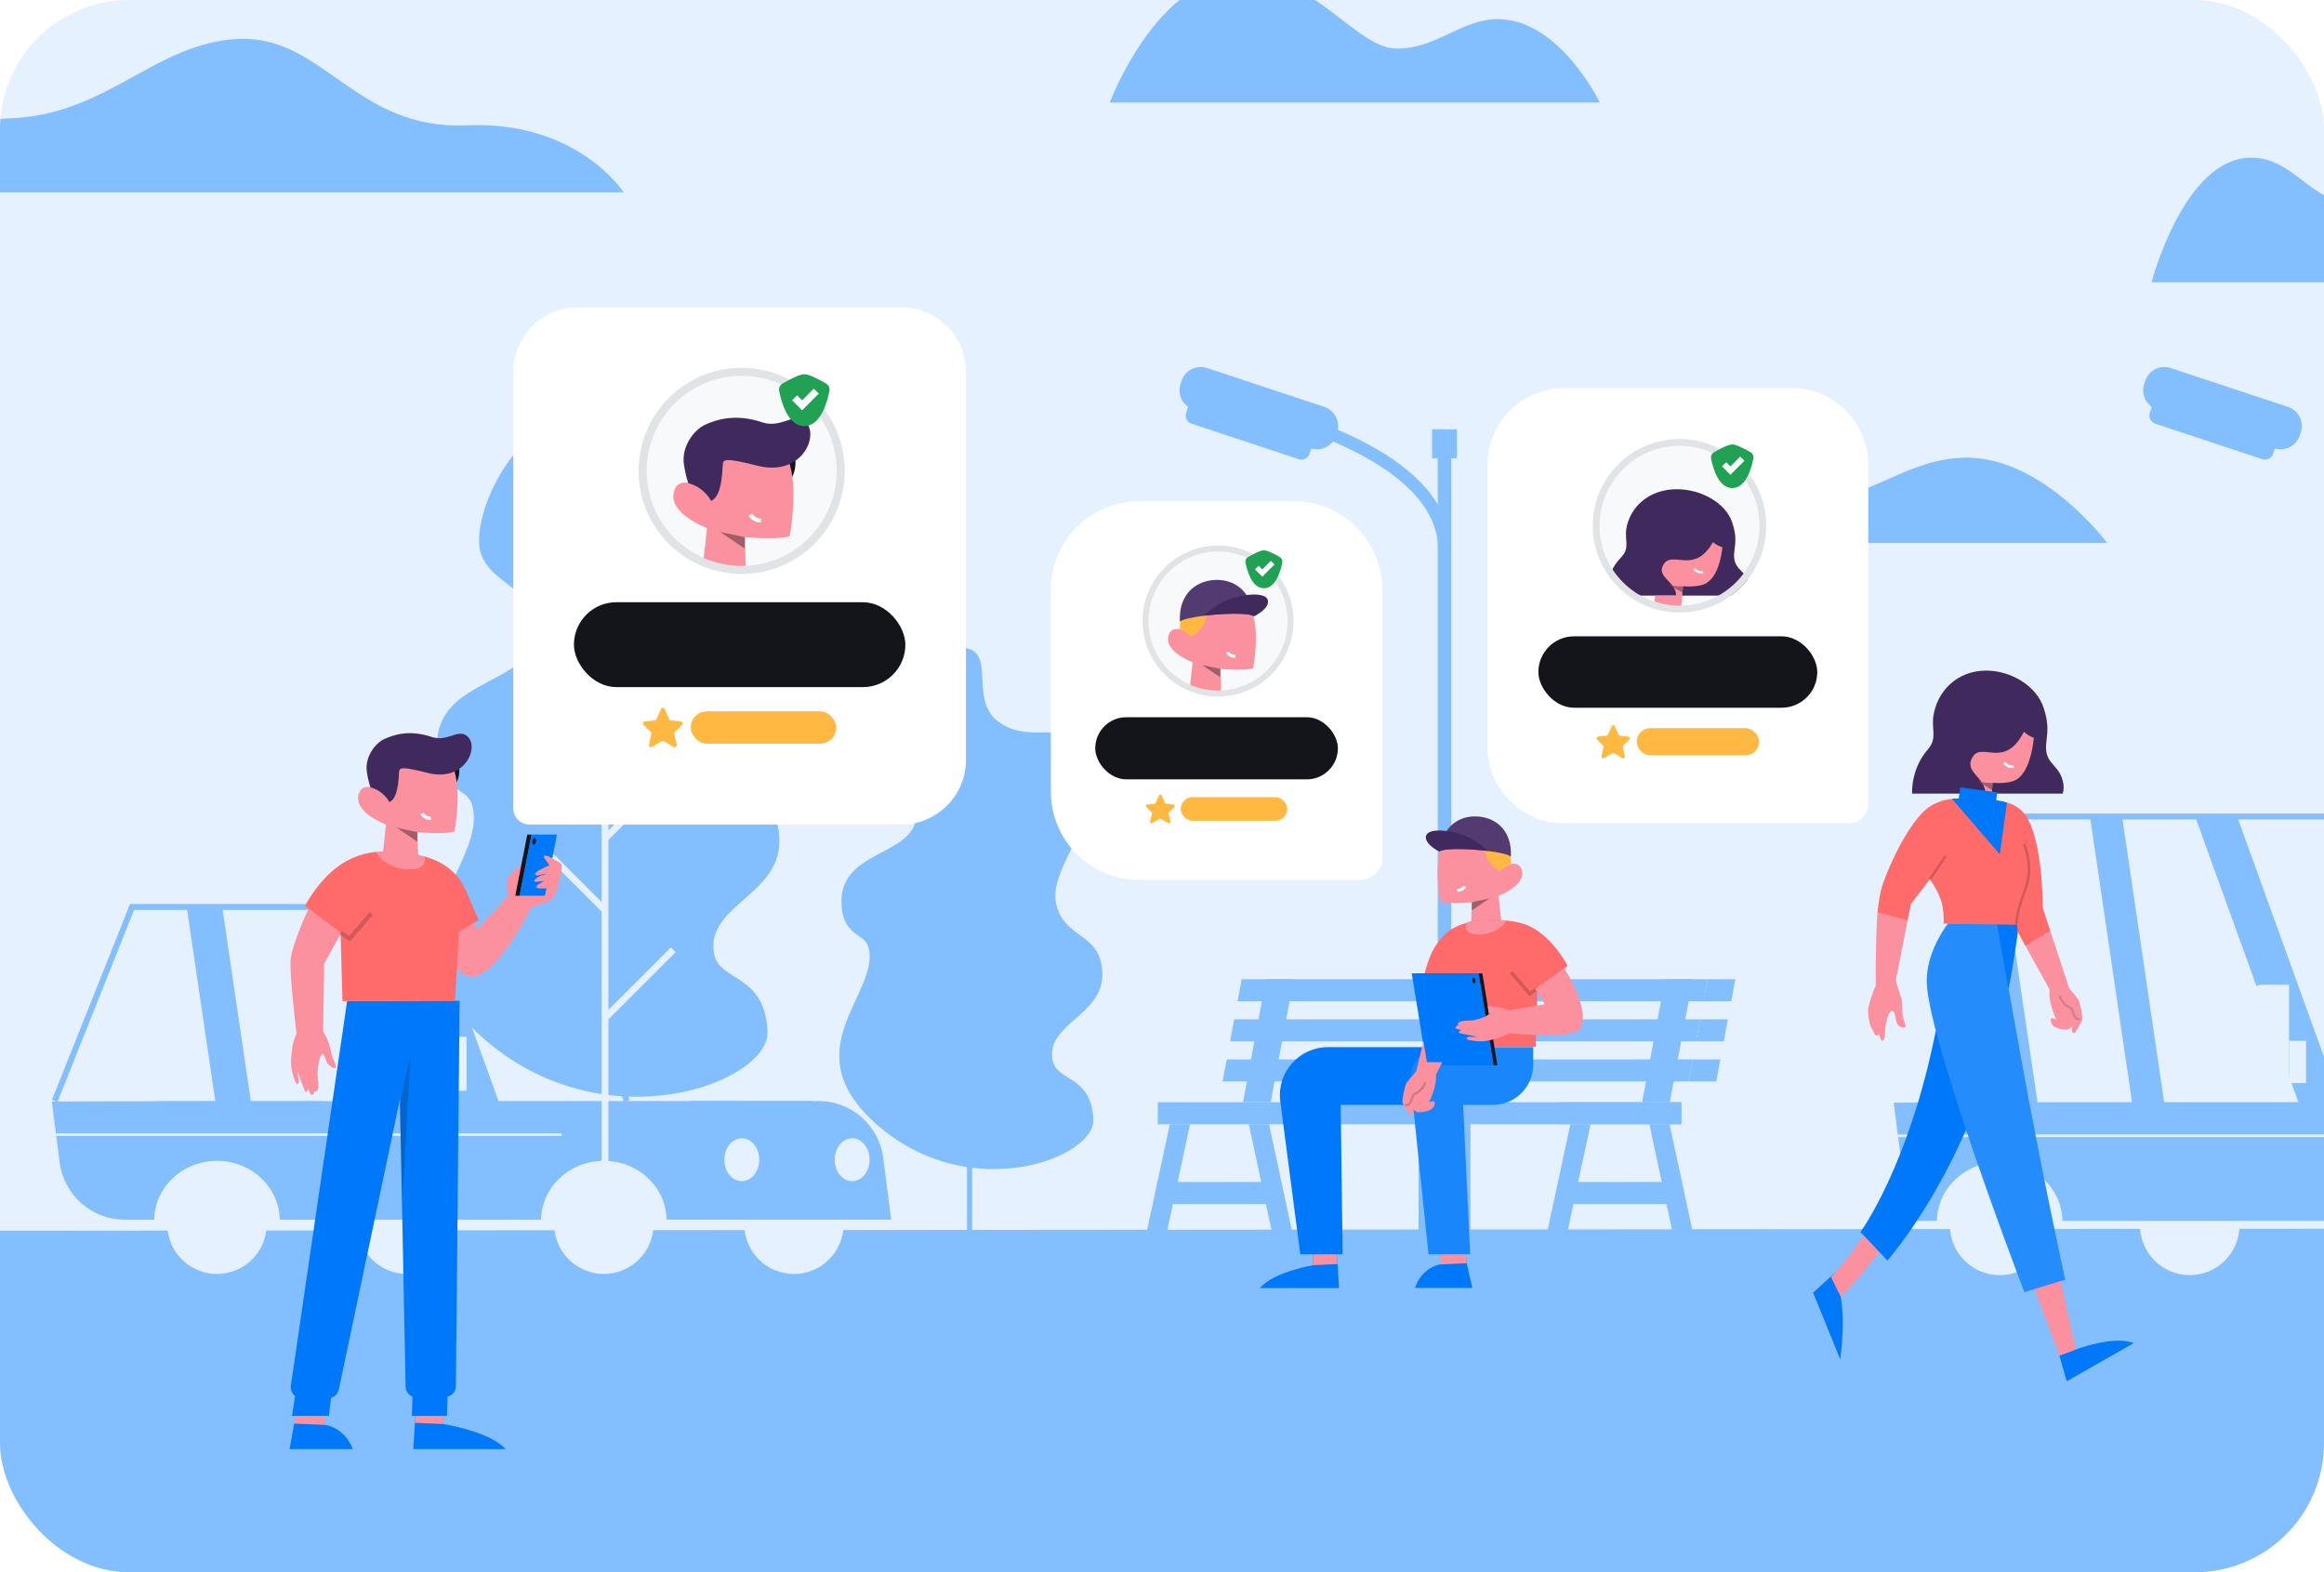 <svg fill="none" height="389" viewBox="0 0 575 389" width="575" xmlns="http://www.w3.org/2000/svg" xmlns:xlink="http://www.w3.org/1999/xlink"><filter id="a" color-interpolation-filters="sRGB" filterUnits="userSpaceOnUse" height="200" width="184" x="91" y="40"><feFlood flood-opacity="0" result="BackgroundImageFix"/><feColorMatrix in="SourceAlpha" type="matrix" values="0 0 0 0 0 0 0 0 0 0 0 0 0 0 0 0 0 0 127 0"/><feOffset dy="8"/><feGaussianBlur stdDeviation="18"/><feColorMatrix type="matrix" values="0 0 0 0 0 0 0 0 0 0 0 0 0 0 0 0 0 0 0.14 0"/><feBlend in2="BackgroundImageFix" mode="normal" result="effect1_dropShadow"/><feBlend in="SourceGraphic" in2="effect1_dropShadow" mode="normal" result="shape"/></filter><filter id="b" color-interpolation-filters="sRGB" filterUnits="userSpaceOnUse" height="165.714" width="154" x="224" y="88"><feFlood flood-opacity="0" result="BackgroundImageFix"/><feColorMatrix in="SourceAlpha" type="matrix" values="0 0 0 0 0 0 0 0 0 0 0 0 0 0 0 0 0 0 127 0"/><feOffset dy="8"/><feGaussianBlur stdDeviation="18"/><feColorMatrix type="matrix" values="0 0 0 0 0 0 0 0 0 0 0 0 0 0 0 0 0 0 0.14 0"/><feBlend in2="BackgroundImageFix" mode="normal" result="effect1_dropShadow"/><feBlend in="SourceGraphic" in2="effect1_dropShadow" mode="normal" result="shape"/></filter><filter id="c" color-interpolation-filters="sRGB" filterUnits="userSpaceOnUse" height="179.714" width="166.25" x="332" y="60"><feFlood flood-opacity="0" result="BackgroundImageFix"/><feColorMatrix in="SourceAlpha" type="matrix" values="0 0 0 0 0 0 0 0 0 0 0 0 0 0 0 0 0 0 127 0"/><feOffset dy="8"/><feGaussianBlur stdDeviation="18"/><feColorMatrix type="matrix" values="0 0 0 0 0 0 0 0 0 0 0 0 0 0 0 0 0 0 0.14 0"/><feBlend in2="BackgroundImageFix" mode="normal" result="effect1_dropShadow"/><feBlend in="SourceGraphic" in2="effect1_dropShadow" mode="normal" result="shape"/></filter><clipPath id="d"><rect height="389" rx="32" width="575"/></clipPath><clipPath id="e"><rect height="51" rx="25.5" width="51" x="158" y="83"/></clipPath><clipPath id="f"><path d="m157 108.357c0-13.452 10.905-24.357 24.357-24.357h2.524c13.451 0 24.356 10.905 24.356 24.357 0 13.451-10.905 24.356-24.356 24.356h-2.524c-13.452 0-24.357-10.905-24.357-24.356z"/></clipPath><clipPath id="g"><path d="m159.098 167.119h47.806v9.762h-47.806z"/></clipPath><clipPath id="h"><path d="m170.903 168h36v8h-36z"/></clipPath><clipPath id="i"><rect height="37.339" rx="18.67" width="37.339" x="282.696" y="126.982"/></clipPath><clipPath id="j"><path d="m281.964 145.547c0-9.849 7.984-17.833 17.832-17.833h1.848c9.849 0 17.833 7.984 17.833 17.833 0 9.849-7.984 17.832-17.833 17.832h-1.848c-9.848 0-17.832-7.983-17.832-17.832z"/></clipPath><clipPath id="k"><path d="m307.589 127.714h10.25v10.25h-10.25z"/></clipPath><clipPath id="l"><path d="m307.589 127.714h10.25v10.25h-10.25z"/></clipPath><clipPath id="m"><path d="m283.5 188.569h35v7.147h-35z"/></clipPath><clipPath id="n"><path d="m292.144 189.214h26.357v5.857h-26.357z"/></clipPath><clipPath id="o"><rect height="42.917" rx="21.459" width="42.917" x="394.087" y="100.623"/></clipPath><clipPath id="p"><path d="m422.698 101.464h11.781v11.781h-11.781z"/></clipPath><clipPath id="q"><path d="m422.698 101.464h11.781v11.781h-11.781z"/></clipPath><clipPath id="r"><path d="m395.011 171.411h40.229v8.215h-40.229z"/></clipPath><clipPath id="s"><path d="m404.945 172.152h30.295v6.732h-30.295z"/></clipPath><g clip-path="url(#d)"><rect fill="#e5f1fe" height="389" rx="32" width="575"/><path d="m0 304.497 575-.497v85h-575z" fill="#83beff"/><g clip-rule="evenodd" fill-rule="evenodd"><path d="m559.751 113.611-26.493-8.782c-1.107-.367-1.712-1.573-1.345-2.679l1.321-3.987c.367-1.107 1.573-1.712 2.68-1.345l26.493 8.782c1.107.367 1.712 1.573 1.345 2.679l-1.321 3.987c-.367 1.107-1.573 1.712-2.68 1.345z" fill="#83beff"/><path d="m550.43 103.346s0 0 .339-1.532c.339-1.533.339-1.532.34-1.532l.01.002.027.006c.024.006.059.013.103.024.09.02.221.051.39.091.34.081.833.203 1.46.365 1.252.325 3.036.815 5.175 1.48 4.272 1.327 9.985 3.357 15.711 6.162 5.714 2.798 11.523 6.408 15.922 10.926 4.411 4.532 7.484 10.066 7.484 16.649h-3.139c0-5.522-2.558-10.313-6.594-14.459-4.049-4.159-9.504-7.58-15.053-10.298-5.537-2.712-11.087-4.686-15.262-5.983-2.085-.648-3.821-1.125-5.033-1.439-.605-.157-1.079-.274-1.4-.35-.161-.039-.283-.067-.363-.086-.041-.009-.071-.016-.091-.02l-.021-.005z" fill="#e5f1fe"/><path d="m562.709 110.918-29.043-9.628c-2.599-.862-4.021-3.693-3.159-6.293l.261-.787c.861-2.599 3.693-4.021 6.292-3.159l29.044 9.628c2.599.861 4.02 3.693 3.159 6.292l-.261.787c-.862 2.6-3.693 4.021-6.293 3.16z" fill="#83beff"/><path d="m158.872 301.767v-.003l-3.789-29.359h45.939l3.79 29.362z" fill="#83beff"/><path d="m113.02 302.889c0 6.794-5.507 12.302-12.302 12.302-6.794 0-12.302-5.508-12.302-12.302 0-6.795 5.508-12.303 12.302-12.303 6.795 0 12.302 5.508 12.302 12.303z" fill="#e5f1fe"/><path d="m208.739 302.889c0 6.794-5.507 12.302-12.302 12.302-6.794 0-12.302-5.508-12.302-12.302 0-6.795 5.508-12.303 12.302-12.303 6.795 0 12.302 5.508 12.302 12.303z" fill="#e5f1fe"/><path d="m165.696 301.768h-134.803c-8.177 0-15.084-6.073-16.13-14.182l-1.944-15.063 26.023-.117-.002-.011-7.068-48h105.956l17.22 47.638.136.373z" fill="#83beff"/><path d="m165.696 301.768h-31.741l-2.981-8.246-1.241-3.436-6.39-17.68-17.354-48.011h31.739l17.22 47.638.136.373z" fill="#e5f1fe"/><path d="m112.957 272.395h-33.218l-7.068-48h22.934l6.965 19.27 2.4 6.637 5.685 15.726.597 1.647z" fill="#e5f1fe"/><path d="m174.559 301.765h-52.727v-29.359h31.746c9.831 0 18.134 7.3 19.392 17.051z" fill="#83beff"/><path d="m183.073 272.406v29.359h-8.514l-3.789-29.359z" fill="#83beff"/><path d="m174.559 301.767v-.003l-3.789-29.359h31.739c8.121 0 14.978 6.029 16.018 14.083l1.971 15.279z" fill="#83beff"/><path d="m38.148 302.018c0-8.182 6.957-14.815 15.54-14.815 8.582 0 15.539 6.633 15.539 14.815z" fill="#e5f1fe"/><path d="m133.867 302.018c0-8.182 6.957-14.815 15.54-14.815 8.582 0 15.539 6.633 15.539 14.815z" fill="#e5f1fe"/><path d="m161.708 302.889c0 6.794-5.508 12.302-12.302 12.302-6.795 0-12.302-5.508-12.302-12.302 0-6.795 5.507-12.303 12.302-12.303 6.794 0 12.302 5.508 12.302 12.303z" fill="#e5f1fe"/><path d="m215.155 286.932c0 2.929-1.935 5.304-4.321 5.304-2.387 0-4.322-2.375-4.322-5.304s1.935-5.304 4.322-5.304c2.386 0 4.321 2.375 4.321 5.304z" fill="#e5f1fe"/><path d="m187.856 286.932c0 2.929-1.934 5.304-4.321 5.304s-4.322-2.375-4.322-5.304 1.935-5.304 4.322-5.304 4.321 2.375 4.321 5.304z" fill="#e5f1fe"/><path d="m65.989 302.889c0 6.794-5.508 12.302-12.302 12.302s-12.302-5.508-12.302-12.302c0-6.795 5.508-12.303 12.302-12.303s12.302 5.508 12.302 12.303z" fill="#e5f1fe"/><path d="m193.316 289.224h8.995v-4.583h-8.995z" fill="#83beff"/><path d="m85.449 272.395v.005h-23.399l-7.068-48.005h23.397z" fill="#e5f1fe"/><path d="m53.266 272.395h-23.399l-16.342.011 19.153-48.011h13.518z" fill="#e5f1fe"/><path d="m155.635 271.781.001.003.135.37-1.376.502-.136-.372v-.002l-17.22-47.638 1.377-.498z" fill="#83beff"/><path d="m138.945 281.023h-125.069v-.627h125.069z" fill="#e5f1fe"/><path d="m32.183 223.662h105.262v1.465h-104.27l-18.969 47.55-1.36-.543z" fill="#83beff"/><path d="m115.438 269.867h-14.292c-3.698 0-6.696-2.998-6.696-6.695 0-3.698 2.998-6.696 6.696-6.696h14.292z" fill="#e5f1fe"/><path d="m554.087 303.178c0 6.794-5.508 12.302-12.302 12.302-6.795 0-12.303-5.508-12.303-12.302s5.508-12.302 12.303-12.302c6.794 0 12.302 5.508 12.302 12.302z" fill="#e5f1fe"/><path d="m621.408 302.056h-149.102l-3.775-29.244 26.023-.118-10.41-70.687h101.1l25.416 70.315.136.372z" fill="#83beff"/><path d="m621.408 302.056h-31.741l-2.982-8.246-1.24-3.435-6.39-17.681-25.552-70.687h31.741l25.415 70.315.136.372z" fill="#e5f1fe"/><path d="m568.668 272.684h-33.218l-10.407-70.677h18.078l15.161 41.947 2.4 6.637 5.685 15.726.596 1.647z" fill="#e5f1fe"/><path d="m479.214 302.307c0-8.182 6.957-14.815 15.539-14.815 8.583 0 15.54 6.633 15.54 14.815z" fill="#e5f1fe"/><path d="m566.368 267.963h-6.654c-1.861 0-3.369-1.508-3.369-3.369v-17.591c0-1.861 1.508-3.369 3.369-3.369h6.654z" fill="#e5f1fe"/><path d="m566.368 267.964h4.198v-10.452h-4.198z" fill="#e5f1fe"/><path d="m507.056 303.178c0 6.794-5.508 12.302-12.302 12.302-6.795 0-12.303-5.508-12.303-12.302s5.508-12.302 12.303-12.302c6.794 0 12.302 5.508 12.302 12.302z" fill="#e5f1fe"/><path d="m560.996 243.634v24.329h-.628v-24.329z" fill="#e5f1fe"/><path d="m527.51 272.684h-23.399l-10.407-70.677h23.397z" fill="#e5f1fe"/><path d="m484.901 201.274h100.435l26.011 70.795v.002l.136.372-1.376.503-.135-.372-.001-.001-25.657-69.834h-99.413z" fill="#83beff"/><path d="m594.657 281.313h-125.069v-.628h125.069z" fill="#e5f1fe"/><path d="m408.085 278.149 7.565 35.24h5.005l-7.566-35.24z" fill="#83beff"/><path d="m286.465 278.149h129.536v-5.451h-129.536z" fill="#83beff"/><path d="m388.534 297.891h25.255v-5.452h-25.255z" fill="#83beff"/><path d="m313.229 242.274-5.677 30.424h6.851l5.677-30.424z" fill="#83beff"/><path d="m411.972 242.274-5.677 30.424h6.851l5.677-30.424z" fill="#83beff"/><path d="m385.624 278.149h30.376v-5.451h-30.376z" fill="#83beff"/><path d="m425.656 262.106-1.016 5.452h-6.852l1.018-5.452z" fill="#83beff"/><path d="m418.806 262.106-1.018 5.452h-115.292l1.018-5.452z" fill="#83beff"/><path d="m427.505 252.19-1.015 5.451h-6.852l1.017-5.451z" fill="#83beff"/><path d="m420.655 252.19-1.017 5.451h-115.292l1.017-5.451z" fill="#83beff"/><path d="m422.505 242.274-1.016 5.451h6.85l1.016-5.451z" fill="#83beff"/><path d="m307.215 242.274-1.018 5.451h115.293l1.015-5.451z" fill="#83beff"/><path d="m388.534 278.149-7.565 35.24h5.004l7.565-35.24z" fill="#83beff"/><path d="m308.984 278.149 7.566 35.24h5.004l-7.565-35.24z" fill="#83beff"/><path d="m289.433 297.891h25.255v-5.452h-25.255z" fill="#83beff"/><path d="m289.433 278.149-7.565 35.24h5.005l7.565-35.24z" fill="#83beff"/><path d="m-29.027 47.585s6.528-17.493 31.165-18.288c24.636-.794 36.21-18.867 57.073-19.661 20.862-.794 28.712 22.566 56.236 21.374 27.523-1.192 38.845 16.575 38.845 16.575z" fill="#83beff"/><path d="m372.911 134.336s14.079-32.448 36.546-32.448c18.221 0 20.255 22.971 36.959 22.404 16.704-.566 25.169-11.057 40.236-11.057 19.012 0 34.712 21.101 34.712 21.101z" fill="#83beff"/><path d="m274.571 25.371h121.262s-9.954-20.641-25.271-20.641c-8.975 0-15.025 7.297-24.977 7.297s-20.652-18.314-37.82-18.314c-21.374 0-33.194 31.657-33.194 31.657z" fill="#83beff"/><path d="m655.623 69.835h-123.275s8.01-30.826 24.63-30.826c10.445 0 14.645 10.899 24.345 10.899 9.699 0 22.024-27.11 37.891-27.11 24.82 0 36.409 47.037 36.409 47.037z" fill="#83beff"/><path d="m116.683 198.759c-1.324-3.965-8.582-3.294-8.583-14.35-.002-16.647 22.924-14.747 24.276-27.29s-13.38-12.243-13.836-22.822c-.456-10.58 10.746-32.409 27.742-32.409 13.402 0 2.302 16.843 13.118 24.376 10.816 7.532 23.168-2.118 29.282 9.727 8.422 16.316-13.113 35.911-10.988 48.418 2.125 12.508 14.748 9.551 15.135 23.294.386 13.743-17.952 16.161-16.224 27.946 1.089 7.428 12.694 4.948 13.303 19.596.515 12.402-39.358 27.748-69.31 2.511-29.953-25.237 1.14-43.864-3.915-58.997z" fill="#83beff"/><path d="m150.532 167.882v123.558h-1.674v-123.558z" fill="#e5f1fe"/><path d="m167.168 235.583-16.846 16.846-1.183-1.184 16.845-16.846z" fill="#e5f1fe"/><path d="m159.678 198.671-9.146 9.146-1.183-1.184 9.145-9.145z" fill="#e5f1fe"/><path d="m136.369 210.687 13.673 13.672-1.184 1.183-13.672-13.672z" fill="#e5f1fe"/><path d="m143.078 178.547 7.252 7.252-1.184 1.183-7.251-7.251z" fill="#e5f1fe"/><path d="m214.734 233.962c-1.009-3.02-6.539-2.509-6.54-10.929-.001-12.678 17.466-11.231 18.496-20.784 1.031-9.553-10.194-9.324-10.541-17.382-.348-8.057 8.187-24.682 21.137-24.682 10.211 0 1.753 12.828 9.994 18.564 8.241 5.737 17.652-1.612 22.31 7.409 6.417 12.426-9.99 27.349-8.372 36.875 1.619 9.526 11.237 7.274 11.532 17.74.294 10.467-13.678 12.309-12.361 21.284.829 5.658 9.671 3.769 10.135 14.925.393 9.445-29.987 21.132-52.808 1.912-22.821-19.221.869-33.407-2.982-44.932z" fill="#83beff"/><path d="m240.524 210.446v94.102h-1.275v-94.102z" fill="#83beff"/><path d="m253.199 262.007-12.834 12.83-.902-.902 12.835-12.83z" fill="#83beff"/><path d="m247.492 233.895-6.968 6.965-.902-.901 6.968-6.965z" fill="#83beff"/><path d="m229.733 243.045 10.417 10.413-.902.902-10.417-10.413z" fill="#83beff"/><path d="m234.845 218.568 5.525 5.523-.902.901-5.525-5.522z" fill="#83beff"/><path d="m355.724 258.766h3.347v-148.946h-3.347z" fill="#83beff"/><path d="m321.327 113.611-26.494-8.782c-1.106-.367-1.712-1.573-1.345-2.679l1.322-3.987c.367-1.107 1.572-1.712 2.679-1.345l26.493 8.782c1.107.367 1.712 1.573 1.345 2.679l-1.321 3.987c-.367 1.107-1.573 1.712-2.679 1.345z" fill="#83beff"/><path d="m350.981 313.989h12.833v-49.364h-12.833z" fill="#83beff"/><path d="m353.701 273.831h7.393v-16.891h-7.393z" fill="#83beff"/><path d="m354.321 113.381h6.153v-7.162h-6.153z" fill="#83beff"/><path d="m312.005 103.346s0 0 .339-1.532c.339-1.533.339-1.532.34-1.532l.01.002.028.006c.023.006.058.013.103.024.089.02.22.051.39.091.339.081.833.203 1.459.365 1.252.325 3.036.815 5.175 1.48 4.272 1.327 9.985 3.357 15.712 6.162 5.714 2.798 11.522 6.408 15.921 10.926 4.411 4.532 7.484 10.066 7.484 16.649h-3.138c0-5.522-2.559-10.313-6.595-14.459-4.049-4.159-9.504-7.58-15.053-10.298-5.536-2.712-11.087-4.686-15.262-5.983-2.085-.648-3.821-1.125-5.032-1.439-.606-.157-1.08-.274-1.401-.35-.16-.039-.282-.067-.363-.086-.041-.009-.071-.016-.09-.02l-.022-.005z" fill="#83beff"/><path d="m324.285 110.918-29.044-9.628c-2.599-.862-4.021-3.693-3.159-6.293l.261-.787c.861-2.599 3.693-4.021 6.292-3.159l29.044 9.628c2.599.861 4.02 3.693 3.159 6.292l-.261.787c-.862 2.6-3.693 4.021-6.292 3.16z" fill="#83beff"/></g><path d="m364.001 228.529.154-5.293s-6.44.512-7.817-.203c0 0-1.684-8.663.324-13.461l.041-.186 13.589-1.588.845 7.694c.458-1.349 4.152-2.784 5.14-.853 2.14 4.185-5.512 7.002-5.512 7.002l.777 6.951" fill="#fb919f"/><path clip-rule="evenodd" d="m364.155 223.236 4.342-.93-4.321 2.915z" fill="#13151b" fill-rule="evenodd" opacity=".4"/><path clip-rule="evenodd" d="m362.438 219.311s-.628 1.018-1.873.932z" fill="#fff" fill-rule="evenodd"/><path clip-rule="evenodd" d="m362.741 219.499s0-.001-.303-.188-.303-.187-.303-.188l.001-.001-.003.004c-.003.004-.008.012-.015.022-.015.021-.039.053-.072.093-.065.078-.165.184-.297.287-.263.205-.647.395-1.16.359l-.049.711c.732.051 1.285-.225 1.647-.508.181-.14.316-.284.407-.393.046-.055.081-.102.105-.136.013-.017.022-.032.029-.042.004-.005.007-.01.009-.013l.003-.005.001-.001z" fill="#fff" fill-rule="evenodd"/><path clip-rule="evenodd" d="m371.055 215.574c1.015-1.051 2.119-1.496 2.789-1.681l-.128-2.652-6.383-1.112c.439 2.959 2.148 4.573 3.722 5.445z" fill="#ffb942" fill-rule="evenodd"/><path clip-rule="evenodd" d="m356.285 210.607c.575-.547 4.324-.716 8.83-.369 1.048.08 2.052.182 2.981.299 3.072.386 5.332.934 5.699 1.416.408-6.022-3.284-9.609-8.119-9.942-3.172-.22-6.049 1.017-7.771 3.593-.881 1.32-1.46 2.993-1.62 5.003z" fill="#533a71" fill-rule="evenodd"/><path clip-rule="evenodd" d="m356.212 210.726h.002c.006-.042.031-.082.071-.119.575-.547 4.323-.716 8.829-.37 1.048.081 2.053.183 2.982.3-1.322-1.254-3.739-3.236-6.591-4.126-1.22-.381-2.456-.658-3.6-.808-2.776-.367-5.004.01-5.115 1.449-.144 1.873 2.943 3.442 3.422 3.674z" fill="#40295c" fill-rule="evenodd"/><path clip-rule="evenodd" d="m324.879 313.028-.051-4.684 5.657-3.042.821 13.391h-19.598c3.334-4.01 13.171-5.665 13.171-5.665zm31.385-.185-.054-5.572 6.109-.309.556 5.573 1.421 6.113h-14.205c1.786-5.193 6.173-5.805 6.173-5.805z" fill="#0078fa" fill-rule="evenodd"/><path clip-rule="evenodd" d="m356.211 307.271 5.991-1.922.674 7.186-6.611.308zm-31.382 1.073 5.657-1.815.456 6.208-6.062.291z" fill="#fb919f" fill-rule="evenodd"/><path clip-rule="evenodd" d="m362.754 259.073h16.575v4.399c0 5.466-4.487 9.897-10.022 9.897h-4.916-2.391l1.744 36.953h-10.304l-3.832-36.953h-17.899l.483 36.953h-10.481l-4.949-37.903c-.887-7.087 4.657-13.346 11.822-13.346h28.25z" fill="#0078fa" fill-rule="evenodd"/><path clip-rule="evenodd" d="m379.329 259.073h-22.495c-4.647 0-8.28 3.959-7.824 8.527l4.43 42.722h10.304l-1.744-36.953h7.307c5.535 0 10.022-4.431 10.022-9.897z" fill="#fff" fill-rule="evenodd" opacity=".102"/><path d="m351.987 242.891 3.435 1.823.851 14.304h23.707l.398-14.431 7.496-5.606s-3.535-7.089-9.584-9.91c-1.576-.734-3.558-1.124-5.539-1.31-3.971-.374-7.931.06-8.574.138l-.091.011c-.112.034-.225.067-.333.101-.002 0-.004.002-.006.002-.321.099-.624.195-.912.289-4.013 1.313-5.282 2.376-7.531 5.524-2.137 2.991-3.317 9.065-3.317 9.065z" fill="#ff6b6b"/><path clip-rule="evenodd" d="m373.567 240.854 4.831 5.609 2.231-1.51-.502-.733-1.571 1.064-4.312-5.007z" fill="#13151b" fill-rule="evenodd" opacity=".2"/><path clip-rule="evenodd" d="m361.672 254.841s-.749.189-.763.657c0 .133 4.562.991 4.562.991l-.993.058-1.033-.049s-.536.099-.566.542c-.011.175.939.363 2.044.507 1.719.225 2.954.026 4.163-.301.102-.029.2-.054.294-.078l-.982-6.279c-.33.299-.954.831-3.639 1.497-.538.133-2.346.158-2.346.158-.531.076-1.647.179-1.724.801-.019.154.175.321.175.321s-.7.048-.743.678c-.018.249 1.551.497 1.551.497z" fill="#13151b" fill-rule="evenodd"/><path clip-rule="evenodd" d="m353.897 263.585h16.584l-3.719-22.757h-16.584z" fill="#13151b" fill-rule="evenodd"/><path clip-rule="evenodd" d="m353.005 263.585h16.585l-3.719-22.757h-16.585z" fill="#0078fa" fill-rule="evenodd"/><path clip-rule="evenodd" d="m372.751 227.761c-.584.916-2.426 3.201-6.378 3.433-4.72.275-3.649-2.618-3.539-2.892.007-.014.011-.022.011-.022s.351-.117.902-.267c.001 0 .002-.001.003-.001s.002-.001.003-.001c.13-.035.272-.073.424-.112.643-.078 4.603-.512 8.574-.138zm.629 22.231-1.151-.392s-.738-.287-1.984-.515c-.461-.085-.846-.1-1.251-.116-.282-.011-.574-.022-.906-.058l.274 1.753c.052.037.099.081.143.129-.025.021-.05.044-.078.069-.009.009-.019.018-.029.027-.33.299-.953.831-3.638 1.497-.539.133-2.346.158-2.346.158-.04.006-.082.011-.127.017v.001c-.564.076-1.526.207-1.597.783-.02.154.175.321.175.321s-.701.048-.744.678c-.018.249 1.551.497 1.551.497s-.749.189-.763.657c0 .133 4.562.991 4.562.991l-.993.058-1.032-.049s-.537.099-.567.542c-.011.175.94.363 2.045.507 1.718.225 2.954.026 4.162-.301.074-.021.147-.04.217-.058l.002-.001c.025-.006.05-.013.075-.019.179-.047.344-.088.5-.127.926-.232 1.529-.383 2.9-1.125.148-.08.311-.177.48-.283 4.108.388 16.561 1.341 17.809-1.209 2.468-5.044-4.027-14.806-4.027-14.806l-7.191 4.999 2.285 3.859zm-16.513 12.811h-3.819l-.856-5.241-1.756 7.457c-1.084 1.236-2.335 2.695-2.524 3.054-.343.651-.977 3.875-.947 4.512s2.006 3.499 2.006 3.499c1.227-.29.426-1.768.426-1.768s1.098.897 1.555.882c4.3-.141 4.069-2.246 3.967-2.51-.228-.592-1.376.085-1.376.085s1.994-3.909 1.735-6.897c.447-.839.996-1.891 1.589-3.073z" fill="#fb919f" fill-rule="evenodd"/><path clip-rule="evenodd" d="m352.881 267.849s0-.001-.258-.07c-.258-.07-.258-.07-.258-.07v-.001.001l-.001.003c-.001.003-.002.008-.004.015-.005.014-.011.036-.021.064-.019.057-.048.14-.09.242-.085.206-.218.488-.412.79-.389.605-1.015 1.276-1.973 1.594-.169.056-.287.179-.372.303-.085.126-.153.277-.211.431-.056.146-.109.309-.162.47-.003.009-.006.018-.008.026-.056.173-.113.345-.177.512-.13.339-.279.62-.475.798-.179.164-.414.255-.778.186l-.101.522c.524.1.932-.035 1.24-.315.292-.266.477-.645.614-1.002.069-.181.13-.366.185-.537l.007-.021c.054-.166.103-.317.155-.45.053-.141.104-.248.155-.322.051-.075.085-.093.097-.097 1.113-.369 1.825-1.144 2.255-1.812.215-.334.362-.646.456-.875.047-.115.081-.209.103-.276.011-.033.019-.059.025-.078.003-.009.005-.017.006-.022l.002-.006.001-.002z" fill="#13151b" fill-rule="evenodd" opacity=".199"/><path clip-rule="evenodd" d="m364.322 242.663c.074.377.294.652.491.613.197-.038.296-.375.222-.751-.074-.377-.294-.652-.491-.613-.197.038-.296.375-.222.751z" fill="#13151b" fill-rule="evenodd"/><path clip-rule="evenodd" d="m113.649 190.62c0 2.999-1.929 5.431-4.308 5.431s-4.308-2.432-4.308-5.431c0-3 1.929-5.432 4.308-5.432s4.308 2.432 4.308 5.432z" fill="#13151b" fill-rule="evenodd"/><path d="m103.454 212.135-.18-6.238s7.563.604 9.181-.238c0 0 1.978-10.212-.381-15.866l-.048-.22-15.96-1.871-.895 9.179c-.538-1.589-4.975-3.392-6.135-1.116-2.514 4.932 6.474 8.253 6.474 8.253l-.913 8.192" fill="#fb919f"/><path clip-rule="evenodd" d="m103.274 205.897-5.1-1.096 5.075 3.437z" fill="#13151b" fill-rule="evenodd" opacity=".399"/><path d="m96.357 198.448c-1.513-2.596-3.703-3.388-4.686-3.62-.392-1.135-.691-2.452-.901-3.853-.563-3.748 2.156-7.168 4.353-8.15 2.223-.994 6.057-2.371 11.668-.501 3.773 1.257 6.184-1.754 8.404-.468 3.794 2.198.265 11.821-9.354 9.377-6.88-1.749-7.057-1.31-7.116-.039-.191 4.109-.83 6.526-2.369 7.254z" fill="#40295c"/><path clip-rule="evenodd" d="m104.417 201.27s.678 1.235 2.144 1.206z" fill="#fff" fill-rule="evenodd"/><path clip-rule="evenodd" d="m104.051 201.472c0-.001 0-.001.366-.202.367-.202.367-.202.367-.202v-.001h-.001c0-.001 0-.001 0-.001v.001l.003.004c.003.006.009.015.017.028.016.025.042.064.078.112.073.097.183.227.332.356.297.257.736.502 1.34.49l.016.837c-.862.017-1.494-.34-1.903-.694-.204-.176-.354-.353-.455-.487-.05-.067-.088-.124-.115-.166-.013-.021-.024-.038-.031-.051-.004-.006-.007-.012-.009-.016l-.003-.005-.002-.002z" fill="#fff" fill-rule="evenodd"/><path clip-rule="evenodd" d="m109.735 352.334.059-5.116-6.591-3.322-.957 14.624h22.837c-3.886-4.38-15.348-6.186-15.348-6.186zm-29.253.199.059-5.746-4.297 3.502-3.458 1.926-1.141 6.305h15.63c-1.965-5.356-6.793-5.987-6.793-5.987z" fill="#0078fa" fill-rule="evenodd"/><path clip-rule="evenodd" d="m80.542 346.788-6.591-1.983-1.164 7.411 7.696.317zm29.253.43-6.592-1.982-.531 6.78 7.063.318z" fill="#fb919f" fill-rule="evenodd"/><path d="m110.739 345.541-.152 4.748h-8.694l.152-4.762c-.974-.391-1.67-1.332-1.694-2.443l-1.399-71.117-15.122 71.799c-.213 1.01-.962 1.794-1.912 2.083l-.569 4.44h-9.116l.785-4.902c-.759-.589-1.199-1.557-1.048-2.592l13.922-95.16h12.582l-.001-.036h15.239l-.914 95.352c-.012 1.254-.884 2.303-2.058 2.59z" fill="#0078fa"/><path clip-rule="evenodd" d="m98.874 273.094 2.668-11.836-2.007 35.885z" fill="#13151b" fill-rule="evenodd" opacity=".198"/><path clip-rule="evenodd" d="m93.071 210.748c.483.845 2.603 3.967 7.627 4.262 4.852.283 4.492-2.286 4.239-3.145-.113-.031-.227-.062-.341-.094-1.067-.295-2.203-.61-3.758-.771-4.246-.439-4.579-.472-7.767-.252zm38.459 13.62c-2.309 4.535-10.415 19.419-16.194 17.045-4.327-1.778-9.506-16.515-9.506-16.515l8.419-5.011 3.784 10.128 7.725-8.393c-.262-1.663-.472-3.837.05-4.603.891-1.305 5.395-5.323 5.395-5.323l.82 6.809.144-.574c-.001-.032.007-.067.023-.104l.002-.003c.001-.003.002-.005.003-.008l.332-1.329c-.139-.07-.196-.17-.136-.309.049-.112.155-.235.304-.365l1.132-4.537s.372.166.916.413c.877-.18 4.049 1.976 4.097 2.009l.001.001c.646.417-.89 7.313-2.139 8.594-.887.912-3.65 1.698-5.172 2.075zm-51.582 30.753.516.979s.467.8.956 2.196c.181.516.267.958.357 1.421.154.79.319 1.64.986 3.022 1.2 2.49-.946 1.463-1.716.377-.253-.357-.387-.767-.516-1.161-.177-.541-.344-1.05-.795-1.348-.022.036-.048.074-.075.114-.287.428-.811 1.209-1.115 4.49-.06.644.233 2.734.233 2.734 0.0.046.001.097.002.15.012.664.031 1.796-.628 1.981-.177.049-.406-.146-.406-.146s.069.817-.659.98c-.286.064-.855-1.7-.855-1.7s-.087.895-.631.995c-.154.028-1.97-5.083-1.97-5.083l.109 1.154.241 1.183s-.019.636-.531.749c-.203.044-.593-1.017-.958-2.266-.568-1.943-.556-3.403-.389-4.855.041-.353.069-.658.096-.938.105-1.117.173-1.838.797-3.558.093-.258.219-.553.359-.857-.429-3.7-1.636-14.528-1.488-17.853.179-4.032 4.452-12.983 4.452-12.983l8.673 4.849-4.78 8.71z" fill="#fb919f" fill-rule="evenodd"/><path clip-rule="evenodd" d="m84.729 247.667h27.826l1.019-17.175 4.884-2.847-3.422-7.866-.03.006c-.142-.286-.299-.583-.47-.891-2.123-3.826-5.756-5.983-9.599-7.029-.062-.017-.088-.029-.091-.025-.007.01.126.122.165.515.053.548-.12 1.292-.303 1.519-.429.533-1.078.836-1.339.907s-.468.113-.699.159c-.162.032-1.083.1-1.242.092-1.31-.068-1.952-.129-2.777-.325-.292-.069-.594-.149-.953-.299-.067-.029-.141-.059-.22-.091-.387-.159-.903-.371-1.427-.664-.554-.31-1.118-.718-1.527-1.135-.04-.04-.078-.079-.115-.117-.429-.437-.722-.735-.925-1.035-.137-.202-.189-.269-.219-.309-.018-.024-.029-.037-.046-.065-.045-.072-.084-.137-.095-.179-.012-.047.031-.066.029-.071-.001-.003-.02 0-.083.006-1.958.194-4.063.699-6.359 1.77-7.099 3.312-11.248 11.632-11.248 11.632l8.798 6.579z" fill="#ff6b6b" fill-rule="evenodd"/><path clip-rule="evenodd" d="m92.256 226.348-5.67 6.583-2.619-1.772.589-.86 1.845 1.248 5.06-5.876z" fill="#13151b" fill-rule="evenodd" opacity=".201"/><path d="m135.217 219.717-.389 1.902h-6.296l2.97-15.141h6.296c-.164.832-.548 2.792-1.154 5.879l-1.237-.572-.386-.107-.304.017-.131.09v.368l1.346 1.93-1.03.447-1.584.829-.457.316-.178.163-.145.13-.092.111-.055.099-.024.129.024.057.027.044.04.04.52.183 1.184-.324h1.17l-1.562.324-1.029.614-.35.329-.198.241v.221l.345.155 2.179-.249-.721.391-.478.296-.439.225-.338.437v.215l.12.126.304.162h.464.935z" fill="#0078fa"/><path clip-rule="evenodd" d="m128.531 221.619h-1.042l2.97-15.141h1.041z" fill="#13151b" fill-rule="evenodd"/><path clip-rule="evenodd" d="m132.585 208.236c-.087.442-.345.765-.577.719-.231-.044-.347-.439-.26-.882.087-.442.345-.764.576-.719s.348.44.261.882z" fill="#13151b" fill-rule="evenodd"/><path d="m491.231 196.338h-15.765l-2.375-.001s-.396-6.002 3.885-10.906c1.239-1.42 1.435-2.66 1.402-4.02-.029-1.171-.226-2.432-.073-3.977.912-6.504 5.971-11.52 13.104-11.52 6.302 0 12.537 3.894 14.261 9.305 1.116 3.5 1 5.513.644 8.268-.676 5.235 2.414 5.265 3.777 8.84.928 2.436.25 4.01.25 4.01h-19.11z" fill="#40295c"/><path clip-rule="evenodd" d="m493.012 193.698s-2.706.08-3.859-.55l3.715 2.332z" fill="#cf3e83" fill-rule="evenodd"/><path d="m503.207 182.545c-.307 3.12-1.29 8.334-4.164 10.246-1.379.917-3.891 1.031-6.03.907l-.491 6.077s-7.517-1.403-6.914-1.932c.055-.049.136-.686.225-1.505h5.398c0-4.131-5.554-5.361-3.108-9.139 2.321-3.584 7.796 2.972 12.485-5.864.049-.091.096-.182.142-.272.705.633 1.535 1.141 2.457 1.482z" fill="#fb919f"/><path clip-rule="evenodd" d="m498.11 189.357c-.001 0-.001 0 .096.299.096.298.096.298.096.299h-.001-.001l-.002.001-.006.001c-.004.002-.01.003-.016.005-.014.004-.031.008-.053.013-.045.01-.106.022-.182.031-.152.018-.364.025-.616-.014-.509-.08-1.161-.346-1.796-1.053l.467-.419c.537.597 1.057.794 1.426.851.188.03.342.024.446.012.052-.006.091-.014.116-.02.012-.002.02-.005.025-.006l.003-.001-.001.001z" fill="#fff" fill-rule="evenodd"/><path clip-rule="evenodd" d="m493.008 193.698s-2.705.08-3.859-.55l3.715 2.332z" fill="#13151b" fill-rule="evenodd" opacity=".398"/><path clip-rule="evenodd" d="m455.942 326.981c-.018-3.262-.484-6.078-.484-6.078l3.391-10.397-10.248 9.312 6.708 16.506s.659-4.622.633-9.343zm71.975 5.322c-4.909-1.986-14.338 1.572-14.338 1.572l-4.035 1.513 1.792 6.351z" fill="#0078fa" fill-rule="evenodd"/><path d="m495.114 250.218.324 1.475 14.405 65.26 3.736 16.922-4.034 1.513s-2.533-6.716-6.166-16.468c-4.438-11.908-10.513-28.345-15.616-42.608-.296-.83-.588-1.649-.878-2.462-.43.979-.876 1.967-1.339 2.959-2.036 4.383-4.377 8.869-7.064 13.372-4.683 7.85-9.48 14.509-13.474 19.6-5.549 7.074-9.549 11.121-9.549 11.121l-2.444-4.988s3.496-3.239 8.08-10.277c6.053-9.294 14-25.206 18.291-49.022.183-1.006.357-2.028.526-3.062-.146-.459-.286-.901-.418-1.323.002 0 0-.002 0-.002-.878-2.809-1.426-4.811-1.538-5.734-1.018-8.373 3.418-16.59 3.418-16.59l.905-.314c.016-.369.028-.742.04-1.115h16.937c-.187 1.269-.735 6.827-2.511 14.971-.459 2.095-.996 4.362-1.631 6.772z" fill="#fb919f"/><path d="m496.96 244.644c.785 4.371 1.734 9.647 2.868 15.955 5.263 29.286 11.139 56.013 11.139 56.013l-1.124.341-6.464 1.967-2.511.763s-7.717-20.141-14.429-40.197c-.239.556-.485 1.11-.732 1.663-8.787 19.579-18.734 30.715-18.734 30.715l-1.965-2.083-3.913-4.144-.784-.832s11.922-16.086 18.65-49.8c-1.144-4.416-1.927-8.166-2.175-10.838-.679-7.374 3.933-14.023 5.197-15.692h17.563c-.231 1.347-.881 7.523-2.586 16.169z" fill="#0078fa"/><path clip-rule="evenodd" d="m510.966 316.612-1.123.341-6.464 1.967-2.511.763s-7.718-20.141-14.43-40.197c-.3-.892-.598-1.785-.892-2.677-2.365-7.168-4.554-14.21-6.16-20.194-.148-.546-.288-1.083-.426-1.61-1.144-4.416-1.927-8.166-2.174-10.838-.68-7.374 3.933-14.023 5.196-15.692h12.068c.441 2.448 1.29 7.17 2.694 14.971.069.391.142.79.215 1.198.785 4.371 1.734 9.647 2.868 15.955 5.263 29.286 11.139 56.013 11.139 56.013z" fill="#fff" fill-rule="evenodd" opacity=".145"/><path clip-rule="evenodd" d="m470.483 247.218-1.436-4.595 2.932-14.847-7.465-2.04c-.532 8.2-.422 17.913-.419 18.227-.765 1.359-1.486 3.889-1.842 5.391-.15.635.029 2.852.388 4.068.203.689.652 1.327.652 1.327s.538 1.266.748 1.376c.594.312.856-.297.856-.297s.4 1.828.807 1.649c.251-.11.621-.452.63-.906.058-2.897.625-5.922 1.62-6.444.64-.336.871.803 1.087 1.869.121.594.237 1.166.417 1.447.486.762 2.402 1.306 1.919-.027-.663-1.825-.679-2.592-.704-3.735-.001-.055-.002-.11-.003-.166-.028-1.238-.187-2.297-.187-2.297zm43.844.28c-.18-.353-1.331-1.746-2.37-2.974l-4.667-14.183c-1.796 1.09-4.033 2.45-6.077 3.693l-.062.038 5.971 10.774c-.49 3.082 1.659 7.44 1.659 7.44s-1.131-.689-1.356-.086c-.1.268-.327 2.413 3.908 2.557.45.015 1.531-.899 1.531-.899s-.788 1.506.419 1.801c0 0 1.946-2.915 1.976-3.564s-.595-3.933-.932-4.597z" fill="#fb919f" fill-rule="evenodd"/><path clip-rule="evenodd" d="m509.342 246.482s0 0 .303-.08c.304-.081.304-.081.303-.081l.001.003c.001.003.003.008.005.015.004.014.01.036.019.064.019.057.048.141.089.245.082.208.212.493.402.798.381.612.989 1.285 1.917 1.603.182.063.306.199.391.329.087.131.155.289.213.446.056.151.108.317.16.481.002.009.005.018.008.027.055.176.111.35.174.519.128.345.271.624.456.798.165.155.378.243.718.176l.122.615c-.535.106-.955-.038-1.27-.334-.296-.278-.48-.672-.615-1.036-.069-.186-.129-.375-.184-.55l-.006-.02c-.053-.17-.102-.322-.152-.458-.052-.142-.101-.248-.148-.32-.045-.067-.071-.079-.071-.079-1.112-.382-1.82-1.181-2.246-1.866-.214-.343-.36-.663-.453-.898-.047-.118-.08-.215-.102-.283-.011-.035-.019-.062-.025-.081-.003-.01-.005-.017-.006-.023l-.002-.007-.001-.002z" fill="#13151b" fill-rule="evenodd" opacity=".146"/><path d="m507.289 230.341c-1.814 1.101-4.077 2.477-6.138 3.731l-1.911-3.505-.201-1.779-18.165-.267s.157-1.693-.228-4.139c-.507-3.199-3.154-6.857-3.154-6.857l-4.701 6.148-.812 4.103-7.465-2.04c.316-2.501.588-4.903 1.307-6.941 2.777-7.881 7.729-16.78 11.686-19.274 4.072-2.565 7.742-1.89 11.148-1.71 5.888.308 8.798.247 11.431 2.664 5.49 5.038 5.325 24.066 5.325 24.066z" fill="#ff6b6b"/><path clip-rule="evenodd" d="m500.943 221.404c-.73 2.047-1.511 4.235-1.757 7.36l-.625-.049c.253-3.216 1.072-5.511 1.808-7.574.25-.701.491-1.375.696-2.049.808-2.649 1.133-5.422-.518-10.137l.592-.207c1.697 4.845 1.372 7.755.527 10.527-.219.715-.468 1.413-.723 2.129z" fill="#13151b" fill-rule="evenodd" opacity=".203"/><path d="m484.628 197.568.383-2.78 9.141 1.26-.265 1.924c1.722.273 2.663.591 2.663.591l-1.743 12.827-11.886-13.794s.534-.02 1.707-.028z" fill="#0078fa"/><path clip-rule="evenodd" d="m477.232 217.348 3.906-5.751.519.353-3.905 5.751z" fill="#13151b" fill-rule="evenodd" opacity=".203"/><g filter="url(#a)"><path d="m127 84c0-8.837 7.163-16 16-16h80c8.837 0 16 7.163 16 16v96c0 8.837-7.163 16-16 16h-92c-2.209 0-4-1.791-4-4z" fill="#fff"/><path d="m209 108.5c0 14.083-11.417 25.5-25.5 25.5s-25.5-11.417-25.5-25.5c0-14.083 11.417-25.5 25.5-25.5s25.5 11.417 25.5 25.5z" fill="#f7f9fa"/><g clip-path="url(#e)"><g clip-path="url(#f)"><path clip-rule="evenodd" d="m196.816 106.483c0 3.618-2.327 6.551-5.197 6.551s-5.196-2.933-5.196-6.551c0-3.619 2.326-6.552 5.196-6.552s5.197 2.933 5.197 6.552z" fill="#13151b" fill-rule="evenodd"/><path d="m184.518 132.437-.217-7.525s9.124.728 11.075-.288c0 0 2.386-12.318-.459-19.139l-.058-.265-19.253-2.258-1.08 11.073c-.648-1.917-6.001-4.091-7.4-1.345-3.032 5.949 7.809 9.955 7.809 9.955l-1.101 9.882" fill="#fb919f"/><path clip-rule="evenodd" d="m184.301 124.912-6.153-1.322 6.123 4.145z" fill="#13151b" fill-rule="evenodd" opacity=".399"/><path d="m175.956 115.926c-1.825-3.132-4.466-4.087-5.652-4.367-.473-1.369-.833-2.958-1.087-4.647-.679-4.522 2.602-8.647 5.251-9.832 2.682-1.199 7.307-2.86 14.076-.605 4.55 1.517 7.459-2.115 10.137-.564 4.576 2.652.32 14.26-11.283 11.311-8.3-2.109-8.514-1.58-8.585-.047-.23 4.957-1.001 7.873-2.857 8.751z" fill="#40295c"/><g clip-rule="evenodd" fill="#fff" fill-rule="evenodd"><path d="m185.68 119.33s.818 1.49 2.586 1.454z"/><path d="m185.237 119.573s0 0 .443-.243c.442-.243.442-.243.442-.243v-.001h-.001v-.001-.001.001l.003.005c.004.007.011.018.02.033.02.031.051.078.095.136.087.117.221.274.401.429.357.31.887.606 1.615.592l.021 1.009c-1.04.021-1.803-.41-2.297-.837-.245-.212-.427-.426-.548-.587-.061-.081-.107-.15-.139-.201-.016-.025-.029-.046-.038-.061-.004-.008-.008-.014-.011-.019l-.004-.007-.001-.002v-.001z"/></g></g></g><path clip-rule="evenodd" d="m183.5 132c12.979 0 23.5-10.521 23.5-23.5 0-12.979-10.521-23.5-23.5-23.5s-23.5 10.521-23.5 23.5c0 12.979 10.521 23.5 23.5 23.5zm0 2c14.083 0 25.5-11.417 25.5-25.5 0-14.083-11.417-25.5-25.5-25.5s-25.5 11.417-25.5 25.5c0 14.083 11.417 25.5 25.5 25.5z" fill="#e1e4e6" fill-rule="evenodd"/><path d="m202.583 89.391-1.237-1.237-2.888 2.887-1.237-1.238-1.238 1.238 2.475 2.475z" fill="#fff"/><path d="m192.779 88.705c.505 2.642 2.113 8.712 6.221 8.712 4.107 0 5.715-6.069 6.22-8.712.14-.732-.206-1.456-.852-1.829-1.484-.857-4.153-2.293-5.368-2.293-1.216 0-3.885 1.436-5.369 2.293-.646.373-.992 1.097-.852 1.829zm8.566-.551 1.238 1.237-4.125 4.125-2.475-2.475 1.238-1.237 1.237 1.237z" fill="#20a154"/><rect fill="#13151b" height="21" rx="10.5" width="82" x="142" y="141"/><g clip-path="url(#g)"><path d="m163.543 167.417c.175-.397.738-.397.914 0l1.116 2.518c.072.164.227.277.405.295l2.476.258c.419.043.6.554.301.851l-1.793 1.788c-.122.121-.173.297-.135.464l.608 2.678c.096.425-.36.762-.738.543l-2.447-1.413c-.155-.09-.346-.09-.5 0l-2.447 1.413c-.378.219-.835-.118-.738-.543l.607-2.678c.038-.167-.012-.343-.134-.464l-1.793-1.788c-.298-.297-.117-.808.302-.851l2.474-.258c.178-.018.333-.131.406-.295z" fill="#ffb942"/><g clip-path="url(#h)"><rect fill="#ffb942" height="8" rx="4" width="36" x="170.903" y="168"/></g></g></g><g filter="url(#b)"><path d="m260 137.854c0-12.07 9.784-21.854 21.854-21.854h38.292c12.07 0 21.854 9.784 21.854 21.854v66.397c0 3.017-2.446 5.463-5.463 5.463h-54.683c-12.07 0-21.854-9.784-21.854-21.853z" fill="#fff"/><path d="m320.036 145.652c0 10.311-8.359 18.669-18.67 18.669s-18.67-8.358-18.67-18.669 8.359-18.67 18.67-18.67 18.67 8.359 18.67 18.67z" fill="#f7f9fa"/><g clip-path="url(#i)"><g clip-path="url(#j)"><path d="m302.103 162.99-.159-5.486s6.675.531 8.103-.21c0 0 1.745-8.981-.336-13.954l-.043-.194-14.086-1.646-.877 7.976c-.474-1.398-4.303-2.885-5.327-.883-2.219 4.337 5.713 7.258 5.713 7.258l-.805 7.205" fill="#fb919f"/><g clip-rule="evenodd" fill-rule="evenodd"><path d="m301.943 157.503-4.501-.963 4.48 3.022z" fill="#13151b" opacity=".4"/><path d="m303.723 153.435s.651 1.055 1.942.965z" fill="#fff"/><path d="m303.408 153.629s0 0 .314-.194c.315-.194.315-.195.315-.195h-.001v-.001l.003.004c.003.004.008.012.015.023.016.022.041.055.074.096.069.081.172.191.309.298.272.212.67.409 1.202.372l.051.737c-.759.053-1.332-.233-1.708-.526-.187-.146-.327-.295-.422-.408-.047-.057-.083-.106-.108-.141-.013-.018-.023-.033-.03-.044-.004-.005-.007-.01-.009-.013l-.003-.005-.001-.002z" fill="#fff"/><path d="m294.79 149.561c-1.051-1.089-2.196-1.551-2.891-1.742l.133-2.749 6.617-1.153c-.456 3.067-2.227 4.74-3.859 5.644z" fill="#ffb942"/><path d="m310.101 144.412c-.596-.566-4.482-.742-9.152-.382-1.087.083-2.128.188-3.091.31-3.184.4-5.527.968-5.908 1.467-.423-6.242 3.405-9.96 8.417-10.306 3.288-.227 6.27 1.055 8.055 3.725.913 1.368 1.514 3.103 1.679 5.186z" fill="#533a71"/><path d="m310.176 144.536h-.002c-.006-.044-.032-.085-.073-.124-.596-.566-4.482-.742-9.153-.382-1.086.083-2.128.188-3.091.31 1.37-1.3 3.876-3.355 6.833-4.277 1.264-.394 2.546-.682 3.731-.837 2.878-.381 5.187.01 5.303 1.502.148 1.941-3.051 3.567-3.548 3.808z" fill="#40295c"/></g></g></g><path clip-rule="evenodd" d="m301.366 162.857c9.502 0 17.205-7.703 17.205-17.205 0-9.503-7.703-17.206-17.205-17.206s-17.205 7.703-17.205 17.206c0 9.502 7.703 17.205 17.205 17.205zm0 1.464c10.311 0 18.67-8.358 18.67-18.669s-8.359-18.67-18.67-18.67-18.67 8.359-18.67 18.67 8.359 18.669 18.67 18.669z" fill="#e1e4e6" fill-rule="evenodd"/><g clip-path="url(#k)"><path d="m315.338 131.661-.906-.906-2.114 2.114-.906-.906-.906.906 1.812 1.812z" fill="#fff"/><g clip-path="url(#l)"><path d="m308.159 131.159c.37 1.935 1.548 6.378 4.555 6.378s4.184-4.443 4.554-6.378c.103-.536-.151-1.066-.624-1.339-1.086-.627-3.04-1.678-3.93-1.678s-2.844 1.051-3.931 1.678c-.473.273-.726.803-.624 1.339zm6.272-.403.906.906-3.02 3.02-1.812-1.812.906-.906.906.906z" fill="#20a154"/></g></g><rect fill="#13151b" height="15.375" rx="7.688" width="60.036" x="270.982" y="169.446"/><g clip-path="url(#m)"><path d="m286.754 188.787c.129-.29.541-.29.67 0l.817 1.844c.053.12.166.202.296.216l1.813.189c.307.031.439.405.221.623l-1.313 1.309c-.09.089-.127.217-.099.34l.445 1.96c.07.312-.264.558-.54.398l-1.792-1.035c-.113-.065-.253-.065-.366 0l-1.792 1.035c-.276.16-.611-.086-.54-.398l.445-1.96c.028-.123-.009-.251-.098-.34l-1.313-1.309c-.218-.218-.086-.592.221-.623l1.811-.189c.131-.014.244-.096.297-.216z" fill="#ffb942"/><g clip-path="url(#n)"><rect fill="#ffb942" height="5.857" rx="2.929" width="26.357" x="292.144" y="189.214"/></g></g></g><g filter="url(#c)"><path d="m368 107.013c0-10.501 8.513-19.013 19.013-19.013h56.224c10.5 0 19.013 8.512 19.013 19.013v83.948c0 2.625-2.128 4.753-4.753 4.753h-70.484c-10.5 0-19.013-8.512-19.013-19.013z" fill="#fff"/><path d="m437.004 122.081c0 11.852-9.607 21.459-21.458 21.459-11.852 0-21.459-9.607-21.459-21.459 0-11.851 9.607-21.458 21.459-21.458 11.851 0 21.458 9.607 21.458 21.458z" fill="#f7f9fa"/><g clip-path="url(#o)"><path d="m414.706 139.352h-15.075l-2.27-.001s-.378-5.191 3.715-9.433c1.184-1.228 1.372-2.3 1.34-3.477-.028-1.012-.216-2.103-.07-3.439.872-5.626 5.71-9.965 12.53-9.965 6.026 0 11.987 3.368 13.636 8.048 1.066 3.028.955 4.769.615 7.152-.646 4.527 2.308 4.554 3.611 7.645.888 2.107.239 3.469.239 3.469h-18.271z" fill="#40295c"/><path clip-rule="evenodd" d="m416.409 137.069s-2.587.069-3.689-.476l3.552 2.018z" fill="#cf3e83" fill-rule="evenodd"/><path d="m426.157 127.422c-.294 2.699-1.234 7.208-3.982 8.862-1.319.793-3.72.891-5.766.785l-.469 5.256s-7.188-1.214-6.611-1.672c.052-.041.13-.593.215-1.301h5.162c0-3.573-5.311-4.637-2.972-7.905 2.22-3.1 7.454 2.571 11.938-5.072.046-.079.091-.157.135-.234.674.547 1.468.986 2.35 1.281z" fill="#fb919f"/><g clip-rule="evenodd" fill-rule="evenodd"><path d="m421.282 133.314s0 0 .092.258.092.258.092.259h-.001-.001-.002l-.005.002c-.004.001-.01.003-.016.004-.013.003-.03.007-.051.012-.042.008-.101.018-.173.026-.146.016-.348.022-.589-.012-.487-.069-1.11-.3-1.718-.911l.446-.363c.514.517 1.012.687 1.364.737.18.026.327.02.427.01.049-.005.087-.012.11-.017.012-.002.02-.004.024-.005l.003-.001h.001-.001-.001z" fill="#fff"/><path d="m416.405 137.068s-2.586.069-3.689-.475l3.552 2.017z" fill="#13151b" opacity=".398"/></g></g><path clip-rule="evenodd" d="m415.546 141.857c10.921 0 19.775-8.854 19.775-19.776s-8.854-19.775-19.775-19.775c-10.922 0-19.776 8.853-19.776 19.775s8.854 19.776 19.776 19.776zm0 1.683c11.851 0 21.458-9.607 21.458-21.459 0-11.851-9.607-21.458-21.458-21.458-11.852 0-21.459 9.607-21.459 21.458 0 11.852 9.607 21.459 21.459 21.459z" fill="#e1e4e6" fill-rule="evenodd"/><g clip-path="url(#p)"><path d="m431.605 106.001-1.042-1.041-2.43 2.43-1.041-1.042-1.041 1.042 2.082 2.082z" fill="#fff"/><g clip-path="url(#q)"><path d="m423.354 105.424c.425 2.223 1.779 7.331 5.235 7.331s4.809-5.108 5.235-7.331c.118-.617-.174-1.226-.717-1.54-1.249-.721-3.495-1.929-4.518-1.929s-3.269 1.208-4.518 1.929c-.543.314-.835.923-.717 1.54zm7.209-.464 1.041 1.041-3.471 3.471-2.082-2.082 1.041-1.042 1.041 1.042z" fill="#20a154"/></g></g><rect fill="#13151b" height="17.672" rx="8.836" width="69.004" x="380.623" y="149.431"/><g clip-path="url(#r)"><path d="m398.751 171.661c.148-.334.622-.334.77 0l.939 2.12c.061.137.191.232.341.248l2.083.216c.353.037.505.467.254.717l-1.51 1.504c-.102.102-.145.25-.113.391l.511 2.253c.082.358-.303.641-.62.458l-2.06-1.19c-.13-.075-.29-.075-.421 0l-2.059 1.19c-.318.183-.702-.1-.621-.458l.512-2.253c.032-.141-.011-.289-.114-.391l-1.508-1.504c-.251-.251-.099-.68.253-.717l2.083-.216c.15-.016.28-.111.341-.248z" fill="#ffb942"/><g clip-path="url(#s)"><rect fill="#ffb942" height="6.732" rx="3.366" width="30.295" x="404.945" y="172.152"/></g></g></g></g></svg>